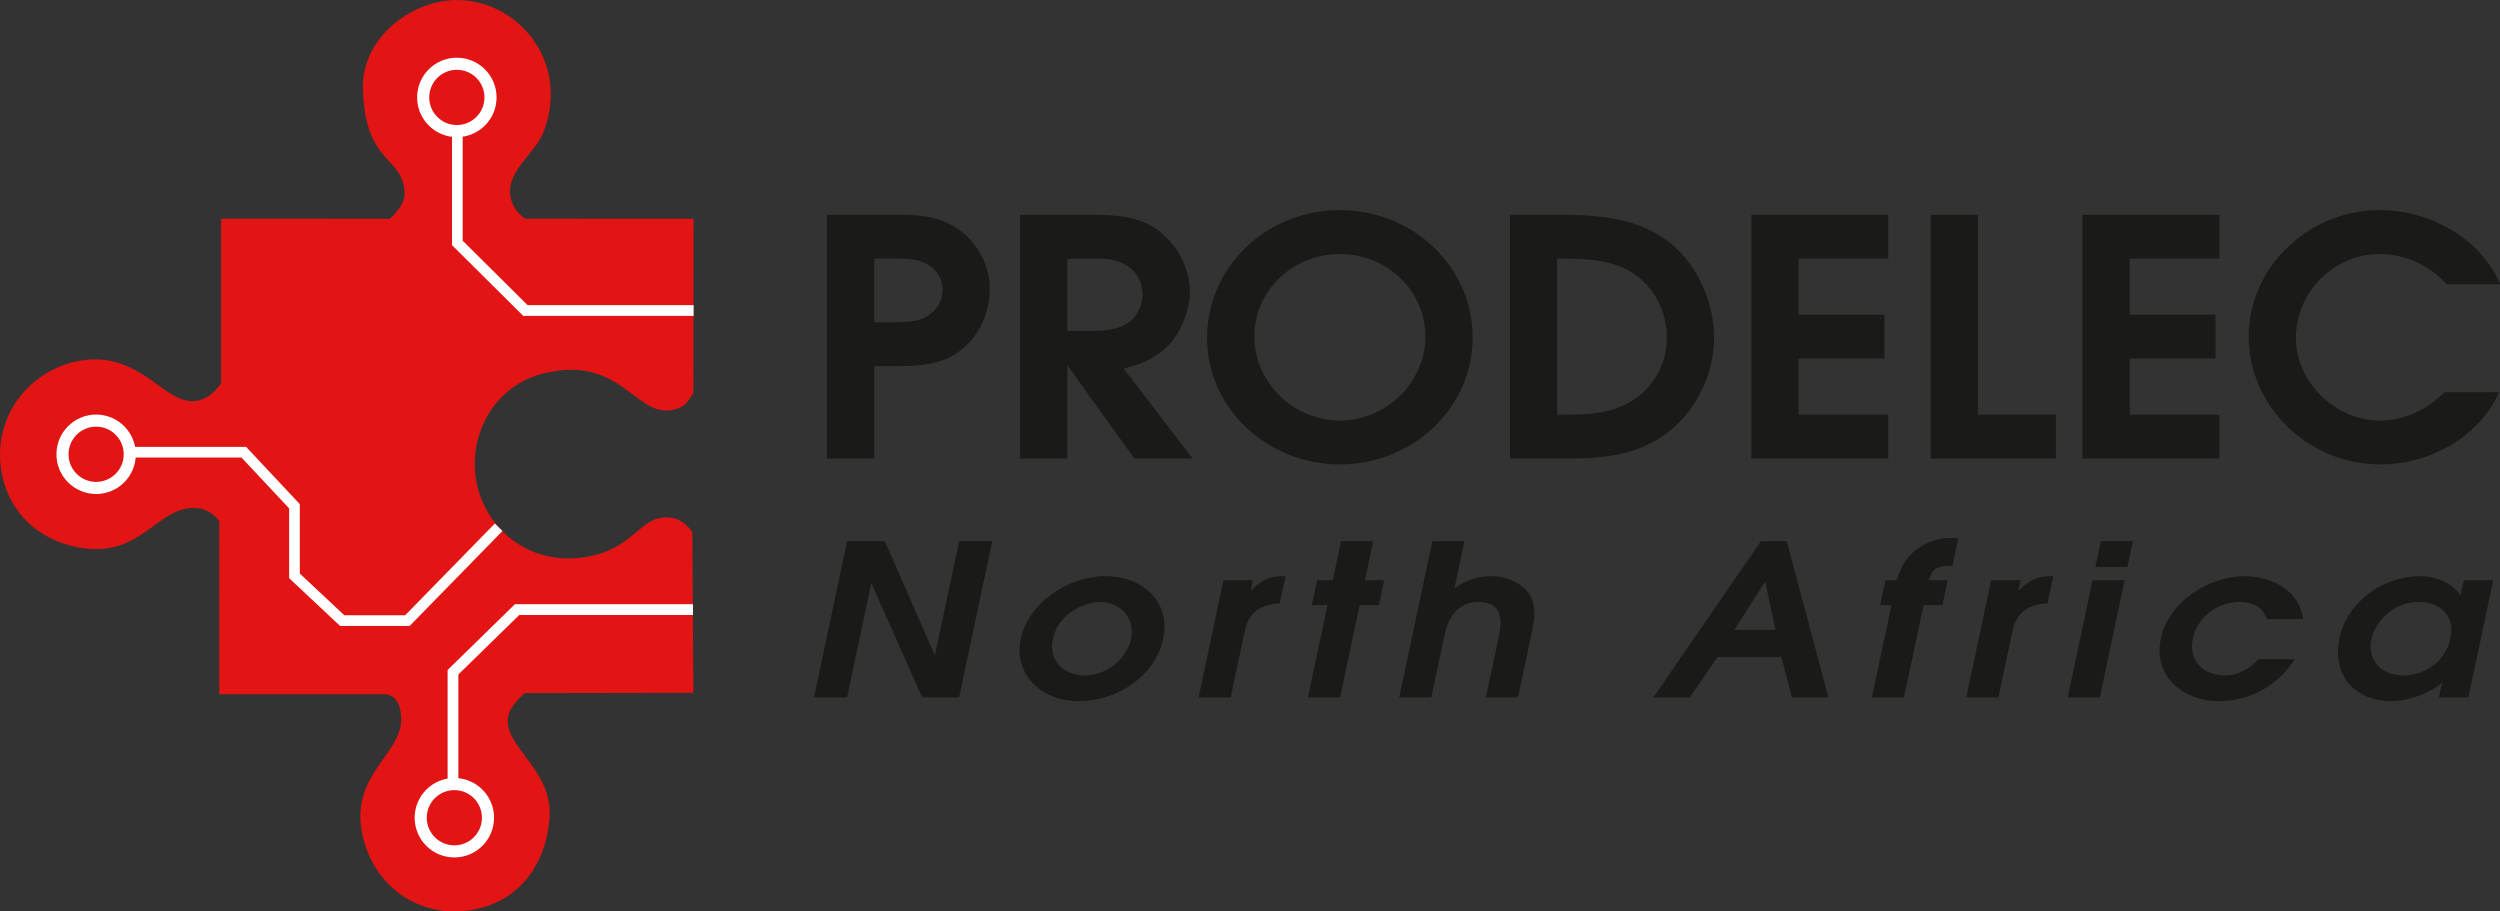 <?xml version="1.0" encoding="UTF-8" standalone="no"?>
<!-- Created with Inkscape (http://www.inkscape.org/) -->

<svg
   width="270.933mm"
   height="98.753mm"
   viewBox="0 0 270.933 98.753"
   version="1.1"
   id="svg1"
   xmlns="http://www.w3.org/2000/svg"
   xmlns:svg="http://www.w3.org/2000/svg">
  <rect x="0" y="0" width="270.933" height="98.753" fill="#333333" stroke="none"/>
  <defs
     id="defs1" />
  <g
     id="layer1">
    <g
       id="g32"
       transform="matrix(1.345,0,0,1.345,-26.533,-46.156)">
      <path
         fill="none"
         stroke-width="0.978"
         stroke-linecap="butt"
         stroke-linejoin="miter"
         stroke="#ffffff"
         stroke-opacity="1"
         stroke-miterlimit="3.864"
         d="m 54.309,98.201 c 0,1.504 1.219,2.723 2.723,2.723 1.5,0 2.719,-1.219 2.719,-2.723 0,-1.504 -1.219,-2.723 -2.719,-2.723 -1.504,0 -2.723,1.219 -2.723,2.723 z m 0,0"
         id="path1"
         transform="matrix(1,0,0,-1,0,141.732)" />
      <path
         fill="none"
         stroke-width="0.978"
         stroke-linecap="butt"
         stroke-linejoin="miter"
         stroke="#ffffff"
         stroke-opacity="1"
         stroke-miterlimit="3.864"
         d="m 25.137,69.342 c 0,1.504 1.219,2.723 2.723,2.723 1.504,0 2.723,-1.219 2.723,-2.723 0,-1.5 -1.219,-2.719 -2.723,-2.719 -1.504,0 -2.723,1.219 -2.723,2.719 z m 0,0"
         id="path3"
         transform="matrix(1,0,0,-1,0,141.732)" />
      <path
         fill="none"
         stroke-width="0.863"
         stroke-linecap="butt"
         stroke-linejoin="miter"
         stroke="#ffffff"
         stroke-opacity="1"
         stroke-miterlimit="3.864"
         d="m 30.641,69.506 h 9.371 l 4.191,-4.367 v -5.621 l 3.945,-3.621 h 5.406 l 7.539,7.543"
         id="path4"
         transform="matrix(1,0,0,-1,0,141.732)" />
      <path
         fill="none"
         stroke-width="0.978"
         stroke-linecap="butt"
         stroke-linejoin="miter"
         stroke="#ffffff"
         stroke-opacity="1"
         stroke-miterlimit="3.864"
         d="m 54.105,39.951 c 0,1.504 1.223,2.723 2.723,2.723 1.504,0 2.723,-1.219 2.723,-2.723 0,-1.504 -1.219,-2.723 -2.723,-2.723 -1.5,0 -2.723,1.219 -2.723,2.723 z m 0,0"
         id="path5"
         transform="matrix(1,0,0,-1,0,141.732)" />
      <path
         fill-rule="nonzero"
         fill="#1a1a18"
         fill-opacity="1"
         d="M 86.359,71.262 V 51.625 h 4.836 c 1.973,0 3.836,-0.082 5.559,1.035 1.695,1.09 2.723,2.977 2.723,4.941 0,1.938 -0.832,3.801 -2.445,5.023 -1.695,1.301 -4.086,1.195 -6.113,1.195 h -0.75 v 7.441 z m 4.504,-10.977 c 0.945,0 2.027,0.051 2.945,-0.211 1.113,-0.344 1.863,-1.277 1.863,-2.418 0,-1.195 -0.836,-2.047 -1.977,-2.34 -0.832,-0.215 -2,-0.16 -2.832,-0.16 h -0.695 v 5.129 z m 0,0"
         id="path7" />
      <path
         fill-rule="nonzero"
         fill="#1a1a18"
         fill-opacity="1"
         d="m 101.922,51.625 h 5.949 c 1.945,0.023 3.777,0.129 5.336,1.379 1.473,1.168 2.391,3.004 2.391,4.836 0,1.438 -0.695,3.215 -1.695,4.277 -1,1.039 -2.254,1.594 -3.641,1.891 l 5.559,7.254 h -4.699 l -5.391,-7.523 v 7.523 h -3.809 z m 5.895,9.352 c 1,0 2.277,-0.133 3.027,-0.824 0.613,-0.555 0.945,-1.301 0.945,-2.125 0,-0.852 -0.391,-1.699 -1.109,-2.207 -0.891,-0.637 -1.781,-0.688 -2.836,-0.664 h -2.113 v 5.82 z m 0,0"
         id="path8" />
      <path
         fill-rule="nonzero"
         fill="#1a1a18"
         fill-opacity="1"
         d="m 138.387,61.535 c 0,5.684 -4.863,10.203 -10.703,10.203 -5.836,0 -10.699,-4.52 -10.699,-10.203 0,-5.715 4.781,-10.285 10.699,-10.285 5.922,0 10.703,4.57 10.703,10.285 z m -17.594,-0.082 c 0,3.645 3.141,6.75 6.891,6.75 3.754,0 6.895,-3.105 6.895,-6.75 0,-3.691 -3.059,-6.668 -6.895,-6.668 -3.832,0 -6.891,2.977 -6.891,6.668"
         id="path9" />
      <path
         fill-rule="nonzero"
         fill="#1a1a18"
         fill-opacity="1"
         d="m 141.387,51.625 h 4.305 c 3.059,0.023 6.199,0.316 8.617,2.281 2.25,1.809 3.531,4.84 3.531,7.629 0,2.738 -1.309,5.66 -3.531,7.465 -2.473,2.02 -5.391,2.262 -8.531,2.262 h -4.391 z m 4.277,16.102 c 2.141,0 4.113,-0.078 5.895,-1.328 1.582,-1.172 2.473,-2.949 2.473,-4.863 0,-2.047 -0.945,-4.039 -2.723,-5.207 -1.723,-1.117 -3.836,-1.172 -5.836,-1.172 h -0.281 v 12.57 z m 0,0"
         id="path10" />
      <path
         fill-rule="nonzero"
         fill="#1a1a18"
         fill-opacity="1"
         d="M 160.84,51.625 H 171.875 v 3.531 h -7.227 v 4.52 h 6.918 v 3.531 h -6.918 v 4.52 h 7.227 v 3.535 h -11.035 z m 0,0"
         id="path11" />
      <path
         fill-rule="nonzero"
         fill="#1a1a18"
         fill-opacity="1"
         d="m 175.293,51.625 h 3.805 v 16.102 h 6.281 v 3.535 h -10.086 z m 0,0"
         id="path12" />
      <path
         fill-rule="nonzero"
         fill="#1a1a18"
         fill-opacity="1"
         d="m 187.52,51.625 h 11.035 v 3.531 h -7.227 v 4.52 h 6.914 v 3.531 h -6.914 v 4.52 h 7.227 v 3.535 h -11.035 z m 0,0"
         id="path13" />
      <path
         fill-rule="nonzero"
         fill="#1a1a18"
         fill-opacity="1"
         d="m 221.086,65.918 c -1.555,3.562 -5.559,5.82 -9.531,5.82 -5.891,0 -10.641,-4.703 -10.641,-10.309 0,-5.555 4.809,-10.18 10.531,-10.18 4.113,0 8.168,2.285 9.754,5.98 h -4.336 c -1.277,-1.488 -3.336,-2.445 -5.391,-2.445 -3.754,0 -6.754,3.109 -6.754,6.777 0,3.48 3.113,6.641 6.781,6.641 2.027,0 3.777,-0.875 5.172,-2.285 z m 0,0"
         id="path14" />
      <path
         fill-rule="nonzero"
         fill="#1a1a18"
         fill-opacity="1"
         d="m 87.984,77.922 h 3.035 l 4.012,9.152 h 0.039 l 1.941,-9.152 h 2.664 L 97.008,90.508 H 94.031 l -4.07,-9.152 h -0.039 l -1.941,9.152 h -2.664 z m 0,0"
         id="path15" />
      <path
         fill-rule="nonzero"
         fill="#1a1a18"
         fill-opacity="1"
         d="m 101.973,85.793 c 0.609,-2.855 3.738,-5.051 6.832,-5.051 3.055,0 5.266,2.129 4.652,5.02 -0.656,3.094 -3.793,5.051 -6.789,5.051 -3.211,0 -5.266,-2.312 -4.695,-5.02 z m 8.887,0.02 c 0.363,-1.719 -0.879,-2.992 -2.496,-2.992 -1.344,0 -3.383,1.004 -3.801,2.973 -0.379,1.789 0.91,2.945 2.543,2.945 1.891,0 3.438,-1.43 3.754,-2.926"
         id="path16" />
      <path
         fill-rule="nonzero"
         fill="#1a1a18"
         fill-opacity="1"
         d="m 118.305,81.066 h 2.375 l -0.176,0.836 h 0.035 c 0.617,-0.613 1.219,-1.16 2.562,-1.16 h 0.215 l -0.469,2.195 c -2.371,0.086 -2.711,1.703 -2.832,2.262 l -1.125,5.309 h -2.586 z m 0,0"
         id="path17" />
      <path
         fill-rule="nonzero"
         fill="#1a1a18"
         fill-opacity="1"
         d="m 126.691,83.074 h -1.262 l 0.422,-2.008 h 1.266 l 0.668,-3.145 h 2.586 l -0.664,3.145 h 1.555 l -0.43,2.008 h -1.551 l -1.578,7.434 h -2.59 z m 0,0"
         id="path18" />
      <path
         fill-rule="nonzero"
         fill="#1a1a18"
         fill-opacity="1"
         d="m 135.137,77.922 h 2.59 l -0.809,3.809 c 0.387,-0.27 1.395,-0.988 3.008,-0.988 1.207,0 2.426,0.578 3.02,1.445 0.656,0.953 0.367,2.301 0.223,2.996 l -1.129,5.324 h -2.59 l 1.027,-4.832 c 0.215,-1.02 0.527,-2.855 -1.613,-2.855 -2.18,0 -2.621,2.09 -2.789,2.891 l -1.02,4.797 h -2.586 z m 0,0"
         id="path19" />
      <path
         fill-rule="nonzero"
         fill="#1a1a18"
         fill-opacity="1"
         d="m 161.613,77.922 h 2.082 l 3.355,12.586 h -2.934 l -0.848,-3.25 h -5.156 l -2.227,3.25 h -2.938 z m -2.141,7.145 h 3.309 l -0.816,-3.863 h -0.035 z m 0,0"
         id="path20" />
      <path
         fill-rule="nonzero"
         fill="#1a1a18"
         fill-opacity="1"
         d="m 172.133,83.074 h -0.914 l 0.426,-2.008 h 0.914 c 0.191,-0.629 0.555,-1.781 1.82,-2.637 0.711,-0.488 1.625,-0.762 2.422,-0.762 h 0.719 l -0.473,2.227 c -0.996,0.02 -1.582,0.035 -1.902,1.172 h 1.516 l -0.426,2.008 h -1.516 l -1.578,7.434 h -2.586 z m 0,0"
         id="path21" />
      <path
         fill-rule="nonzero"
         fill="#1a1a18"
         fill-opacity="1"
         d="m 180.164,81.066 h 2.375 l -0.18,0.836 h 0.039 c 0.617,-0.613 1.219,-1.16 2.559,-1.16 h 0.215 l -0.469,2.195 c -2.367,0.086 -2.711,1.703 -2.828,2.262 l -1.125,5.309 h -2.59 z m 0,0"
         id="path22" />
      <path
         fill-rule="nonzero"
         fill="#1a1a18"
         fill-opacity="1"
         d="m 188.336,81.066 h 2.582 l -2,9.441 h -2.586 z M 189,77.922 h 2.586 l -0.441,2.074 h -2.582 z m 0,0"
         id="path23" />
      <path
         fill-rule="nonzero"
         fill="#1a1a18"
         fill-opacity="1"
         d="m 204.625,87.43 c -1.324,2.105 -3.598,3.383 -6.125,3.383 -2.766,0 -5.328,-1.938 -4.664,-5.066 0.617,-2.891 3.805,-5.004 6.777,-5.004 1.367,0 4.207,0.547 4.699,3.453 h -2.918 c -0.211,-0.473 -0.621,-1.375 -2.219,-1.375 -1.574,0 -3.348,1.02 -3.758,2.957 -0.344,1.617 0.676,2.961 2.621,2.961 0.855,0 1.785,-0.359 2.668,-1.309 z m 0,0"
         id="path24" />
      <path
         fill-rule="nonzero"
         fill="#1a1a18"
         fill-opacity="1"
         d="m 218.617,90.508 h -2.375 l 0.254,-1.172 c -1,0.848 -2.727,1.477 -4.09,1.477 -2.777,0 -4.84,-1.938 -4.172,-5.086 0.613,-2.891 3.469,-4.984 6.465,-4.984 2.199,0 3.211,1.379 3.258,1.516 h 0.039 L 218.25,81.066 h 2.371 z m -3.969,-7.688 c -2.121,0 -3.551,1.598 -3.848,3.008 -0.34,1.602 0.746,2.91 2.594,2.91 1.785,0 3.41,-1.223 3.777,-2.977 0.418,-1.957 -0.988,-2.941 -2.523,-2.941"
         id="path25" />
      <path
         fill-rule="evenodd"
         fill="#e31414"
         fill-opacity="1"
         d="m 75.609,51.949 -13.559,-0.008 c 0,0 -1.105,-0.629 -1.223,-2.043 -0.152,-1.902 2.07,-3.254 2.727,-5.031 2.117,-5.691 -2.211,-10.66 -7.188,-10.543 -3.598,0.086 -7.488,3.098 -7.398,7.098 0.145,6.234 3.285,5.43 3.363,8.496 0.023,1 -1.199,2.027 -1.199,2.027 l -13.59,-0.004 v 13.242 c 0,0 -0.691,1.242 -2.012,1.438 -2.535,0.371 -4.375,-3.945 -9.129,-3.277 -3.676,0.52 -6.715,3.691 -6.672,7.652 0.043,3.902 2.648,6.883 6.641,7.48 4.785,0.723 6.023,-3.34 9.082,-3.23 1.254,0.043 1.941,1.043 1.941,1.043 l 0.004,13.965 13.066,0.004 c 0,0 1.078,-0.195 1.445,1 1.117,3.656 -4.32,5.043 -2.91,10.621 0.961,3.82 4.324,6.258 8.238,5.828 3.922,-0.43 6.473,-3.348 6.77,-7.52 0.285,-3.945 -3.926,-5.82 -3.312,-8.262 0.207,-0.828 1.312,-1.762 1.312,-1.762 l 13.59,-0.023 -0.086,-12.957 c 0,0 -0.629,-0.949 -1.531,-1.117 -2.883,-0.547 -2.941,2.93 -8.031,3.234 -4.52,0.273 -8.094,-3.465 -7.965,-7.816 0.105,-3.461 2.328,-6.246 5.41,-7.047 6.742,-1.762 7.617,4.23 11.16,2.711 0.566,-0.246 1.043,-1.191 1.043,-1.191 z m 0,0"
         id="path26" />
      <path
         fill="none"
         stroke-width="0.975"
         stroke-linecap="butt"
         stroke-linejoin="miter"
         stroke="#ffffff"
         stroke-opacity="1"
         stroke-miterlimit="3.864"
         d="m 53.824,99.568 c 0,1.496 1.215,2.711 2.711,2.711 1.5,0 2.715,-1.215 2.715,-2.711 0,-1.5 -1.215,-2.715 -2.715,-2.715 -1.496,0 -2.711,1.215 -2.711,2.715 z m 0,0"
         id="path27"
         transform="matrix(1,0,0,-1,0,141.732)" />
      <path
         fill="none"
         stroke-width="0.86"
         stroke-linecap="butt"
         stroke-linejoin="miter"
         stroke="#ffffff"
         stroke-opacity="1"
         stroke-miterlimit="3.864"
         d="m 56.578,44.98 v 8.91 l 5.484,5.445 h 13.551"
         id="path28" />
      <path
         fill="none"
         stroke-width="0.975"
         stroke-linecap="butt"
         stroke-linejoin="miter"
         stroke="#ffffff"
         stroke-opacity="1"
         stroke-miterlimit="3.864"
         d="m 24.762,70.81 c 0,1.5 1.215,2.715 2.711,2.715 1.496,0 2.711,-1.215 2.711,-2.715 0,-1.496 -1.215,-2.711 -2.711,-2.711 -1.496,0 -2.711,1.215 -2.711,2.711 z m 0,0"
         id="path29"
         transform="matrix(1,0,0,-1,0,141.732)" />
      <path
         fill="none"
         stroke-width="0.86"
         stroke-linecap="butt"
         stroke-linejoin="miter"
         stroke="#ffffff"
         stroke-opacity="1"
         stroke-miterlimit="3.864"
         d="m 30.245,70.755 h 9.129 l 4.081,4.353 v 5.608 l 3.841,3.603 h 5.261 l 7.349,-7.519"
         id="path30" />
      <path
         fill="none"
         stroke-width="0.975"
         stroke-linecap="butt"
         stroke-linejoin="miter"
         stroke="#ffffff"
         stroke-opacity="1"
         stroke-miterlimit="3.864"
         d="m 53.625,41.525 c 0,1.5 1.215,2.715 2.711,2.715 1.5,0 2.711,-1.215 2.711,-2.715 0,-1.496 -1.211,-2.711 -2.711,-2.711 -1.496,0 -2.711,1.215 -2.711,2.711 z m 0,0"
         id="path31"
         transform="matrix(1,0,0,-1,0,141.732)" />
      <path
         fill="none"
         stroke-width="0.866"
         stroke-linecap="butt"
         stroke-linejoin="miter"
         stroke="#ffffff"
         stroke-opacity="1"
         stroke-miterlimit="3.864"
         d="m 56.226,97.389 v -8.908 L 61.391,83.435 h 14.169"
         id="path32" />
    </g>
  </g>
</svg>
